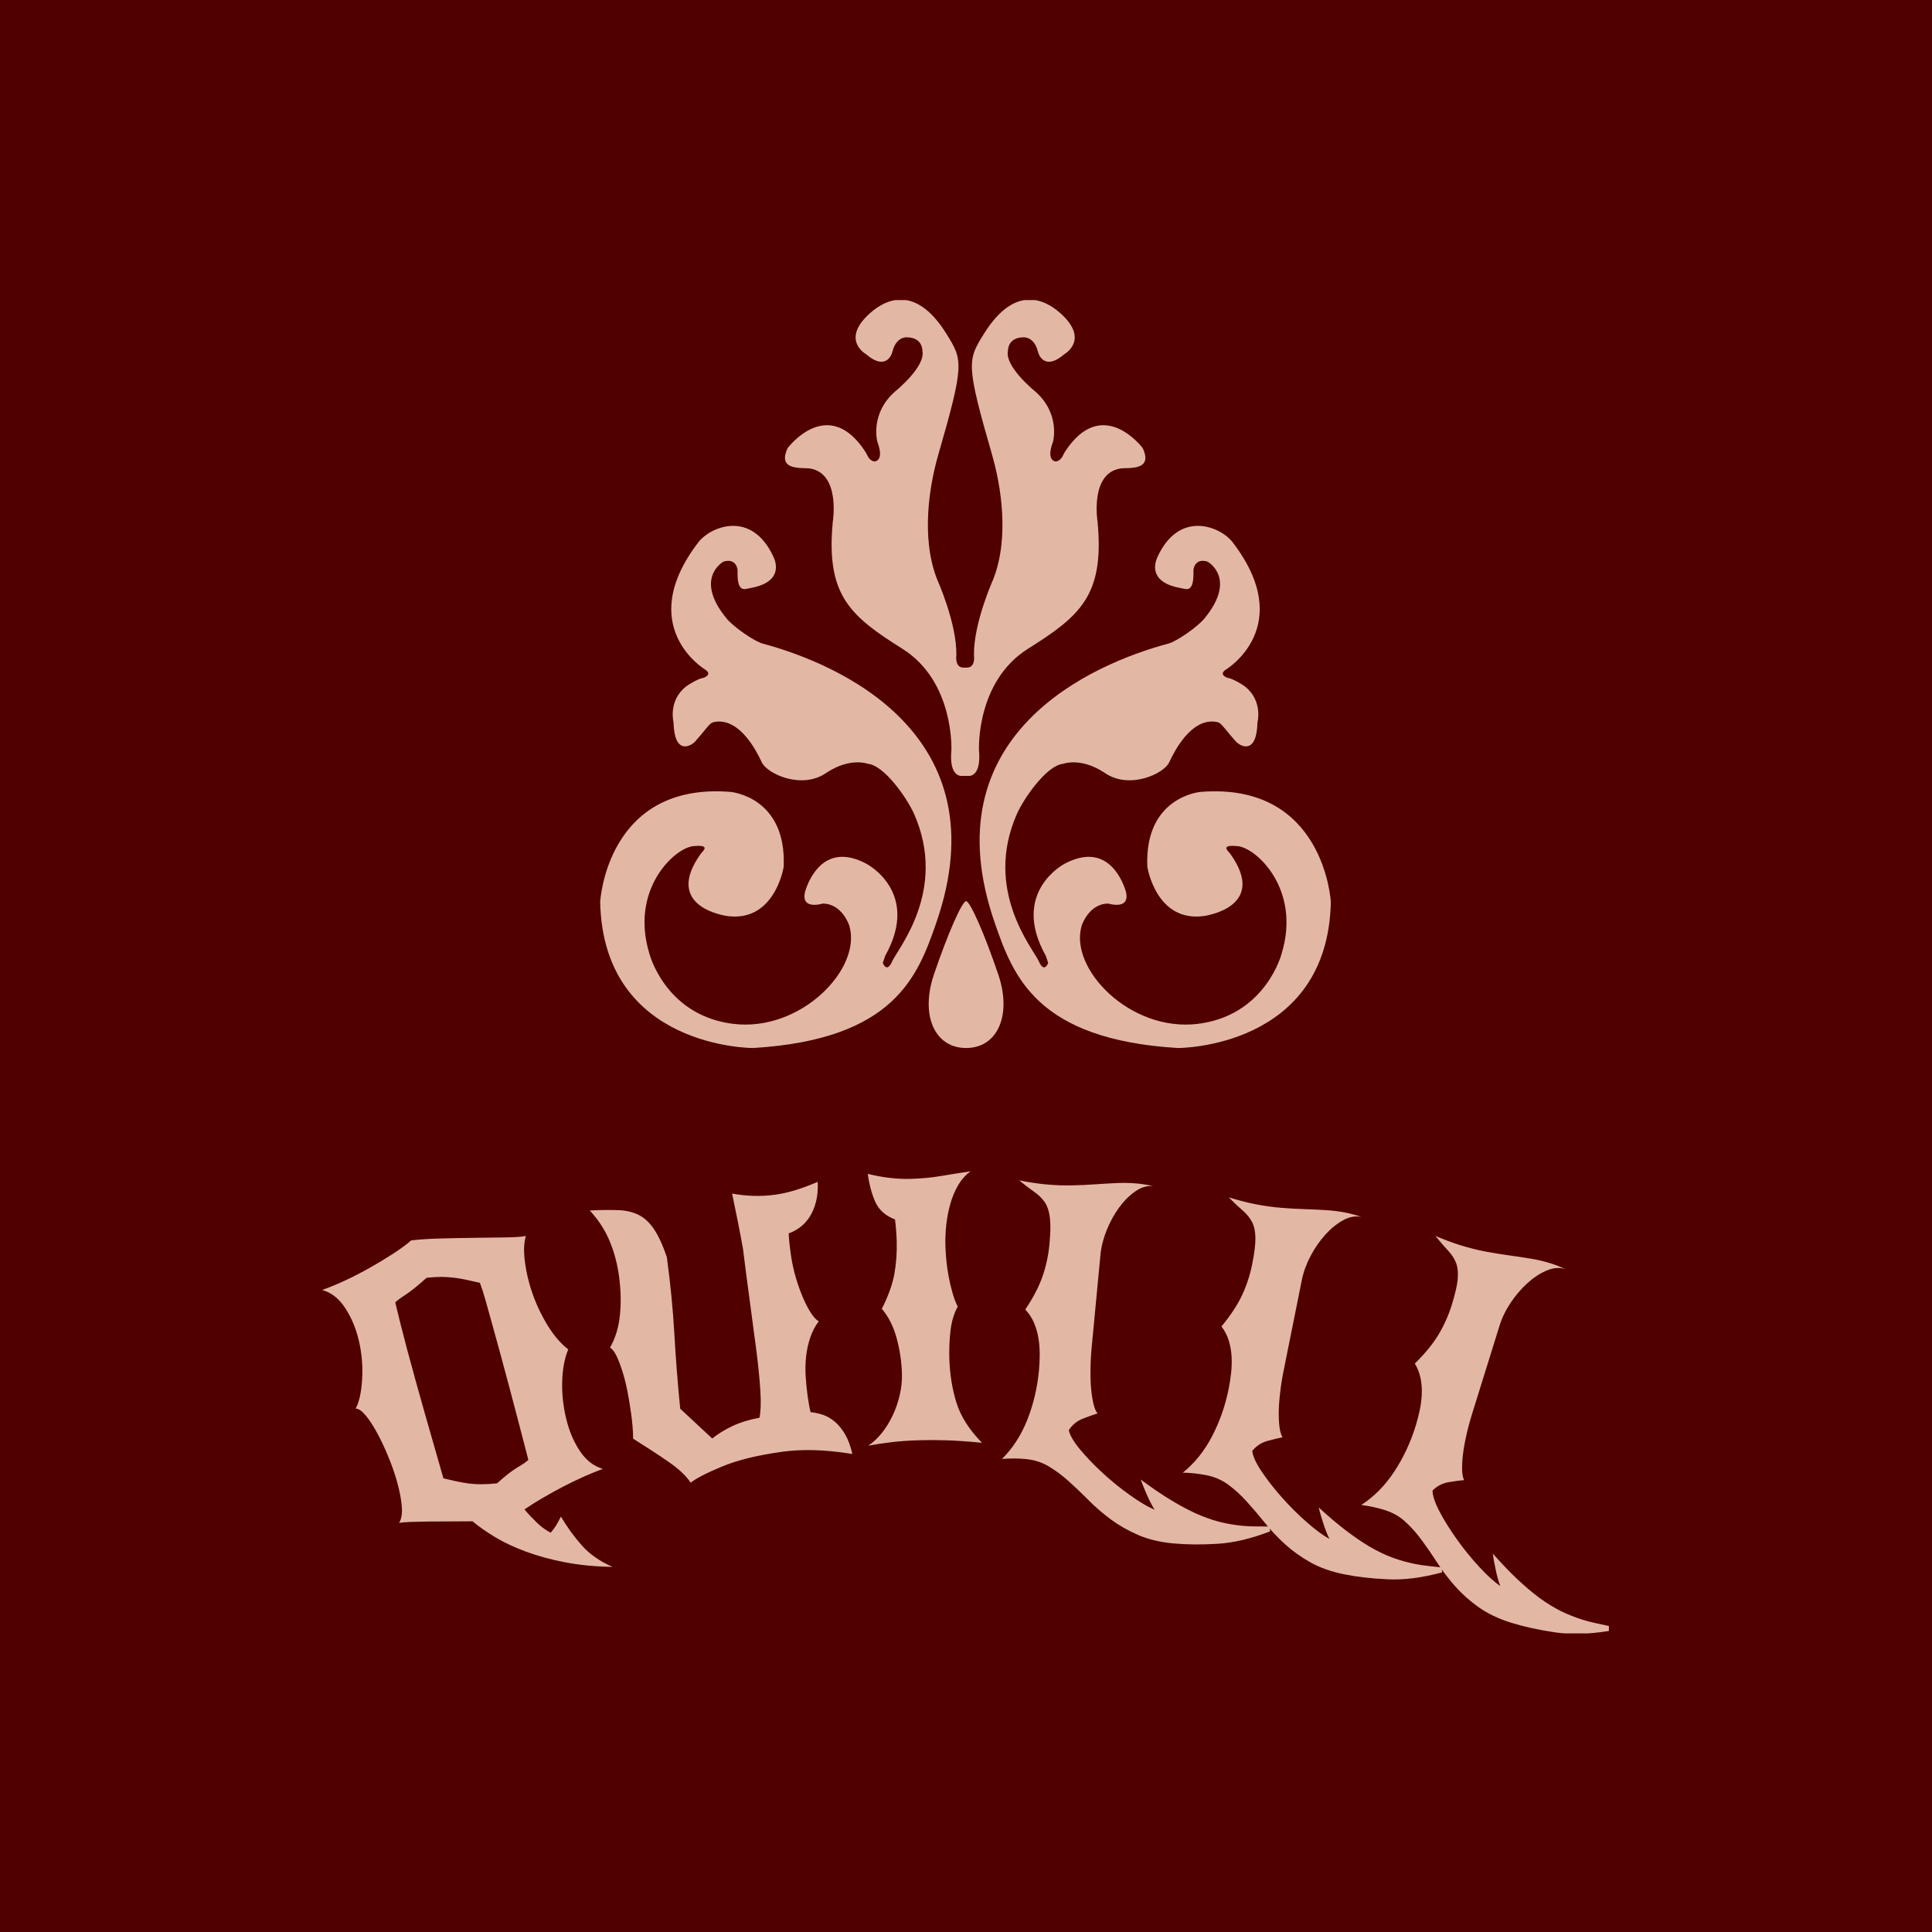 <svg xmlns="http://www.w3.org/2000/svg" version="1.1" xmlns:xlink="http://www.w3.org/1999/xlink" xmlns:svgjs="http://svgjs.dev/svgjs" width="1500" height="1500" viewBox="0 0 1500 1500"><rect width="1500" height="1500" fill="#510000"></rect><g transform="matrix(0.667,0,0,0.667,249.369,232.983)"><svg viewBox="0 0 316 327" data-background-color="#510000" preserveAspectRatio="xMidYMid meet" height="1552" width="1500" xmlns="http://www.w3.org/2000/svg" xmlns:xlink="http://www.w3.org/1999/xlink"><g id="tight-bounds" transform="matrix(1,0,0,1,0.2,-0.1)"><svg viewBox="0 0 315.6 327.2" height="327.2" width="315.6"><g><svg viewBox="0 0 395.52 410.057" height="327.2" width="315.6"><g transform="matrix(1,0,0,1,0,267.903)"><svg viewBox="0 0 395.52 142.154" height="142.154" width="395.52"><g id="textblocktransform"><svg viewBox="0 0 395.52 142.154" height="142.154" width="395.52" id="textblock"><g><svg viewBox="0 0 395.52 142.154" height="142.154" width="395.52"><g transform="matrix(1,0,0,1,0,0)"><svg width="395.52" viewBox="-4.337 -41.306 190.879 68.604" height="142.154" data-palette-color="#e2b8a5"><path d="M0.647-6.106v0c0.319-0.616 0.554-1.346 0.704-2.191 0.155-0.854 0.247-1.762 0.275-2.725 0.036-0.959-0.006-1.947-0.125-2.967-0.118-1.012-0.308-1.987-0.57-2.924v0c-0.448-1.598-1.112-3.043-1.993-4.333-0.887-1.288-1.979-2.108-3.275-2.458v0c1.054-0.365 2.187-0.831 3.399-1.399 1.207-0.56 2.412-1.178 3.614-1.853 1.196-0.674 2.333-1.36 3.411-2.057 1.08-0.69 2.012-1.37 2.794-2.04v0c1.198-0.149 2.642-0.245 4.332-0.289 1.691-0.045 3.374-0.077 5.051-0.097 1.683-0.022 3.225-0.042 4.626-0.06 1.4-0.019 2.398-0.09 2.993-0.216v0c-0.258 0.931-0.325 2.026-0.201 3.286 0.129 1.252 0.374 2.519 0.733 3.804v0c0.545 1.945 1.332 3.815 2.362 5.61 1.021 1.791 2.154 3.166 3.399 4.126v0c-0.564 1.321-0.866 2.988-0.904 5-0.03 2.016 0.231 4.013 0.785 5.99v0c0.448 1.598 1.107 3.023 1.977 4.275 0.878 1.256 1.97 2.075 3.274 2.458v0c-0.879 0.322-1.82 0.707-2.823 1.154-0.997 0.445-2.009 0.933-3.037 1.464-1.033 0.539-2.04 1.094-3.023 1.668-0.982 0.573-1.897 1.148-2.746 1.725v0c0.561 0.667 1.164 1.311 1.809 1.933 0.639 0.624 1.332 1.133 2.079 1.526v0c0.317-0.352 0.591-0.72 0.822-1.103 0.225-0.382 0.458-0.81 0.699-1.286v0c0.932 1.573 1.97 3.003 3.113 4.289 1.151 1.291 2.666 2.348 4.544 3.171v0c-2.638-0.05-5.016-0.284-7.133-0.701-2.124-0.416-4.033-0.94-5.727-1.573-1.692-0.627-3.19-1.329-4.495-2.105-1.298-0.779-2.438-1.574-3.421-2.386v0c-1.117 0.015-2.237 0.021-3.36 0.018-1.129-0.002-2.187 0.004-3.173 0.016-0.986 0.013-1.86 0.033-2.621 0.06-0.761 0.026-1.339 0.077-1.733 0.153v0c0.36-0.592 0.494-1.426 0.4-2.501-0.095-1.081-0.328-2.283-0.698-3.605v0c-0.34-1.213-0.777-2.465-1.312-3.755-0.528-1.292-1.082-2.466-1.662-3.522-0.573-1.058-1.14-1.92-1.701-2.587-0.561-0.667-1.048-0.998-1.462-0.993zM13.66 4.237v0c0.72 0.172 1.378 0.323 1.976 0.453 0.604 0.129 1.204 0.234 1.801 0.316 0.602 0.074 1.242 0.109 1.92 0.106 0.671-0.001 1.424-0.046 2.258-0.134v0c1.26-1.136 2.292-1.937 3.096-2.405 0.804-0.468 1.318-0.83 1.544-1.087v0c-0.872-3.384-1.8-6.931-2.785-10.643-0.985-3.712-1.945-7.237-2.881-10.575v0c-0.243-0.867-0.484-1.727-0.723-2.581-0.237-0.847-0.501-1.663-0.789-2.447v0c-0.726-0.17-1.388-0.321-1.986-0.451-0.597-0.13-1.197-0.232-1.799-0.306-0.602-0.074-1.23-0.116-1.884-0.127-0.658-0.002-1.408 0.041-2.248 0.132v0c-1.254 1.134-2.284 1.966-3.091 2.496-0.809 0.524-1.327 0.912-1.554 1.163v0c0.211 0.876 0.47 1.935 0.777 3.178 0.313 1.242 0.66 2.578 1.04 4.008 0.38 1.431 0.789 2.926 1.225 4.486 0.439 1.566 0.867 3.094 1.285 4.583v0c0.439 1.566 0.921 3.249 1.445 5.048 0.525 1.798 0.982 3.394 1.373 4.787zM65.194-28.98v0c0.161 1.176 0.41 2.333 0.748 3.471 0.337 1.138 0.706 2.161 1.105 3.069 0.401 0.914 0.804 1.67 1.209 2.267 0.411 0.596 0.772 0.968 1.081 1.114v0c-0.553 0.728-0.977 1.54-1.272 2.434-0.301 0.896-0.504 1.825-0.608 2.789-0.105 0.956-0.126 1.932-0.064 2.925 0.062 0.994 0.157 1.957 0.284 2.888v0c0.073 0.535 0.148 1.006 0.223 1.413 0.076 0.407 0.15 0.75 0.222 1.03v0c0.628 0.062 1.248 0.196 1.861 0.401 0.608 0.213 1.189 0.554 1.745 1.023 0.555 0.469 1.061 1.09 1.516 1.862 0.45 0.78 0.808 1.75 1.074 2.911v0c-2.228-0.348-4.165-0.537-5.81-0.568-1.639-0.032-3.139 0.046-4.5 0.232v0c-3.679 0.503-6.671 1.232-8.977 2.186-2.312 0.955-3.877 1.762-4.696 2.419v0c-0.649-1.008-1.757-2.051-3.324-3.129-1.567-1.078-3.304-2.213-5.209-3.405v0c0.004-0.512-0.025-1.117-0.087-1.815-0.063-0.705-0.128-1.308-0.197-1.81v0c-0.165-1.209-0.358-2.373-0.579-3.494-0.226-1.113-0.484-2.114-0.774-3.003-0.283-0.89-0.573-1.634-0.87-2.233-0.303-0.591-0.611-0.976-0.925-1.155v0c0.794-1.38 1.284-2.985 1.471-4.814 0.187-1.829 0.142-3.761-0.136-5.795v0c-0.254-1.856-0.72-3.596-1.4-5.218-0.672-1.617-1.651-3.122-2.939-4.514v0c1.632-0.075 3.032-0.092 4.202-0.049 1.17 0.042 2.184 0.277 3.044 0.704 0.859 0.428 1.618 1.131 2.277 2.111 0.666 0.985 1.302 2.365 1.908 4.139v0c0.533 3.897 0.904 7.668 1.113 11.314 0.203 3.646 0.494 7.374 0.873 11.185v0l4.754 4.427c0.786-0.652 1.765-1.261 2.94-1.826 1.182-0.559 2.537-0.979 4.066-1.262v0c0.195-0.935 0.238-2.27 0.129-4.004-0.109-1.735-0.305-3.709-0.588-5.925-0.284-2.222-0.601-4.618-0.953-7.188-0.351-2.569-0.694-5.197-1.027-7.883v0c-0.462-2.595-1.003-5.343-1.622-8.246v0c2.167 0.397 4.288 0.453 6.361 0.169v0c0.925-0.126 1.895-0.34 2.91-0.64 1.014-0.307 2.158-0.729 3.431-1.266v0c0.046 1.124-0.043 2.119-0.269 2.984-0.231 0.873-0.549 1.619-0.955 2.24-0.406 0.621-0.882 1.13-1.426 1.527-0.544 0.404-1.096 0.698-1.656 0.882v0c0.006 0.289 0.031 0.669 0.075 1.141 0.043 0.465 0.124 1.127 0.241 1.985zM91.859-41.306v0c-0.739 0.528-1.359 1.222-1.862 2.084-0.496 0.861-0.883 1.792-1.162 2.794-0.278 1.002-0.476 2.034-0.592 3.098-0.11 1.07-0.151 2.092-0.124 3.064v0c0.019 0.686 0.067 1.415 0.142 2.187 0.075 0.772 0.188 1.562 0.337 2.372 0.15 0.809 0.335 1.598 0.557 2.365 0.215 0.774 0.479 1.48 0.79 2.118v0c-0.552 0.989-0.909 2.173-1.07 3.552-0.155 1.372-0.213 2.744-0.173 4.117v0c0.065 2.306 0.414 4.487 1.045 6.543 0.638 2.056 1.905 4.048 3.8 5.975v0c-1.96-0.191-3.67-0.313-5.132-0.366-1.462-0.045-2.786-0.051-3.972-0.017v0c-1.626 0.046-3.031 0.139-4.214 0.279-1.19 0.14-2.375 0.317-3.556 0.531v0c0.74-0.488 1.425-1.131 2.056-1.929 0.625-0.791 1.157-1.663 1.597-2.616 0.447-0.946 0.789-1.946 1.025-3.001 0.244-1.054 0.351-2.084 0.323-3.09v0c-0.052-1.839-0.319-3.629-0.802-5.369-0.483-1.734-1.21-3.164-2.182-4.29v0c0.96-1.901 1.581-3.633 1.864-5.195 0.276-1.562 0.391-3.169 0.344-4.822v0c-0.029-1.013-0.113-2.094-0.252-3.244v0c-1.423-0.54-2.405-1.423-2.946-2.648-0.535-1.232-0.897-2.602-1.087-4.111v0c1.195 0.293 2.312 0.495 3.349 0.606 1.03 0.118 2.012 0.163 2.945 0.137v0c1.659-0.047 3.189-0.19 4.589-0.43 1.4-0.24 2.854-0.471 4.363-0.694zM136.155 11.381l0.142 0.717c-2.857 1.102-5.487 1.719-7.89 1.853-2.404 0.14-4.575 0.118-6.513-0.066v0c-1.978-0.188-3.713-0.607-5.204-1.257-1.499-0.651-2.848-1.422-4.05-2.313-1.201-0.891-2.297-1.839-3.286-2.843-0.99-0.998-1.97-1.931-2.939-2.801-0.968-0.875-1.96-1.612-2.974-2.21-1.007-0.605-2.142-0.967-3.403-1.087v0c-1.148-0.109-2.323-0.113-3.524-0.013v0c1.597-1.583 2.849-3.52 3.756-5.811 0.907-2.285 1.482-4.718 1.727-7.299v0c0.072-0.757 0.11-1.543 0.113-2.36 0.003-0.81-0.058-1.613-0.183-2.408-0.126-0.789-0.342-1.549-0.647-2.282-0.312-0.739-0.747-1.407-1.307-2.002v0c1.179-1.77 2.031-3.41 2.556-4.921 0.525-1.51 0.866-3.089 1.022-4.734v0c0.161-1.692 0.185-3.006 0.073-3.941-0.112-0.935-0.355-1.691-0.729-2.269-0.38-0.579-0.884-1.088-1.513-1.53-0.635-0.435-1.406-1.024-2.313-1.766v0c0.677 0.138 1.329 0.253 1.956 0.346 0.627 0.1 1.242 0.178 1.846 0.236v0c1.44 0.137 2.778 0.19 4.013 0.159 1.234-0.023 2.398-0.077 3.491-0.16 1.092-0.077 2.149-0.138 3.171-0.182 1.016-0.051 2.045-0.027 3.087 0.072v0c0.717 0.068 1.485 0.194 2.304 0.38v0c-0.903-0.086-1.788 0.175-2.655 0.782-0.875 0.607-1.677 1.411-2.409 2.413-0.724 0.996-1.336 2.113-1.835 3.352-0.499 1.238-0.807 2.468-0.923 3.689v0l-1.293 13.629c-0.112 1.181-0.172 2.307-0.18 3.378-0.014 1.063 0.019 2.024 0.098 2.883 0.085 0.865 0.205 1.613 0.36 2.244 0.161 0.631 0.356 1.082 0.585 1.351v0c-0.635 0.194-1.376 0.459-2.225 0.793-0.849 0.341-1.529 0.903-2.038 1.685v0c0.151 0.738 0.704 1.687 1.658 2.85 0.962 1.156 2.092 2.331 3.392 3.526 1.3 1.195 2.652 2.291 4.058 3.288 1.411 1.004 2.623 1.719 3.633 2.143v0c-0.413-0.655-0.804-1.409-1.171-2.261-0.375-0.846-0.676-1.588-0.904-2.225v0c1.557 1.159 3.004 2.147 4.339 2.963 1.336 0.816 2.6 1.499 3.794 2.047 1.201 0.543 2.366 0.961 3.497 1.256 1.131 0.288 2.291 0.489 3.479 0.602v0c0.611 0.058 1.241 0.088 1.89 0.088 0.649 0.008 1.338 0.013 2.068 0.016zM161.731 17.457l0.068 0.728c-2.955 0.801-5.635 1.143-8.04 1.028-2.406-0.109-4.563-0.355-6.471-0.739v0c-1.948-0.391-3.63-0.987-5.047-1.788-1.423-0.803-2.686-1.709-3.789-2.719-1.103-1.01-2.094-2.066-2.974-3.168-0.882-1.095-1.76-2.125-2.634-3.089-0.873-0.971-1.783-1.806-2.73-2.506-0.94-0.705-2.03-1.183-3.272-1.432v0c-1.131-0.227-2.299-0.353-3.504-0.377v0c1.752-1.409 3.197-3.207 4.336-5.392 1.138-2.179 1.962-4.539 2.472-7.082v0c0.15-0.745 0.269-1.524 0.357-2.336 0.087-0.805 0.109-1.61 0.067-2.414-0.044-0.798-0.18-1.576-0.408-2.336-0.233-0.768-0.598-1.477-1.093-2.127v0c1.356-1.639 2.373-3.182 3.051-4.63 0.678-1.448 1.18-2.983 1.506-4.603v0c0.335-1.667 0.494-2.971 0.479-3.912-0.015-0.941-0.178-1.719-0.49-2.333-0.319-0.615-0.767-1.174-1.346-1.677-0.587-0.499-1.293-1.164-2.119-1.997v0c0.659 0.207 1.295 0.389 1.91 0.547 0.613 0.164 1.217 0.306 1.812 0.425v0c1.418 0.285 2.743 0.476 3.974 0.574 1.23 0.104 2.393 0.171 3.489 0.2 1.094 0.036 2.152 0.085 3.173 0.148 1.016 0.054 2.037 0.185 3.063 0.391v0c0.706 0.142 1.457 0.347 2.253 0.615v0c-0.889-0.178-1.796-0.011-2.722 0.504-0.933 0.513-1.814 1.23-2.646 2.151-0.823 0.916-1.547 1.964-2.171 3.144-0.625 1.18-1.058 2.372-1.299 3.575v0l-2.695 13.422c-0.234 1.163-0.41 2.277-0.528 3.341-0.124 1.056-0.19 2.015-0.2 2.877-0.005 0.869 0.037 1.626 0.126 2.269 0.095 0.645 0.242 1.113 0.442 1.405v0c-0.651 0.128-1.416 0.314-2.295 0.559-0.88 0.252-1.614 0.74-2.202 1.465v0c0.074 0.749 0.526 1.751 1.355 3.006 0.837 1.249 1.84 2.535 3.01 3.858 1.169 1.323 2.401 2.553 3.696 3.689 1.3 1.145 2.431 1.981 3.393 2.507v0c-0.343-0.695-0.654-1.484-0.932-2.369-0.286-0.88-0.509-1.649-0.669-2.307v0c1.429 1.314 2.766 2.446 4.01 3.396 1.244 0.95 2.431 1.76 3.561 2.428 1.138 0.664 2.254 1.201 3.349 1.611 1.095 0.404 2.228 0.723 3.398 0.957v0c0.601 0.121 1.225 0.215 1.871 0.284 0.645 0.075 1.33 0.151 2.055 0.229zM186.542 26.144l-0.008 0.731c-3.022 0.491-5.723 0.555-8.102 0.191-2.381-0.357-4.502-0.825-6.361-1.403v0c-1.897-0.59-3.509-1.357-4.834-2.3-1.333-0.945-2.495-1.977-3.488-3.096-0.992-1.119-1.87-2.271-2.631-3.458-0.764-1.18-1.531-2.295-2.301-3.345-0.768-1.056-1.586-1.981-2.456-2.775-0.862-0.799-1.897-1.386-3.107-1.763v0c-1.101-0.343-2.25-0.588-3.446-0.737v0c1.888-1.221 3.511-2.859 4.87-4.915 1.357-2.049 2.421-4.312 3.191-6.788v0c0.226-0.726 0.425-1.488 0.596-2.286 0.17-0.792 0.275-1.59 0.316-2.395 0.039-0.798-0.016-1.586-0.164-2.366-0.153-0.788-0.442-1.53-0.867-2.228v0c1.518-1.49 2.689-2.92 3.513-4.29 0.824-1.37 1.482-2.845 1.973-4.423v0c0.505-1.623 0.799-2.904 0.881-3.842 0.082-0.938 0-1.728-0.246-2.37-0.253-0.644-0.642-1.247-1.166-1.808-0.532-0.557-1.166-1.291-1.901-2.204v0c0.634 0.274 1.248 0.521 1.843 0.741 0.593 0.226 1.179 0.43 1.759 0.61v0c1.381 0.43 2.679 0.757 3.894 0.981 1.213 0.231 2.363 0.418 3.449 0.56 1.085 0.149 2.132 0.307 3.141 0.475 1.005 0.159 2.007 0.394 3.006 0.705v0c0.687 0.214 1.413 0.496 2.177 0.845v0c-0.866-0.269-1.786-0.196-2.76 0.22-0.981 0.414-1.932 1.036-2.853 1.866-0.913 0.826-1.742 1.794-2.485 2.903-0.743 1.109-1.297 2.25-1.661 3.421v0l-4.068 13.072c-0.353 1.133-0.643 2.223-0.87 3.269-0.232 1.038-0.398 1.985-0.497 2.841-0.094 0.864-0.131 1.621-0.109 2.27 0.028 0.651 0.126 1.132 0.294 1.442v0c-0.661 0.06-1.441 0.166-2.34 0.319-0.901 0.159-1.682 0.569-2.341 1.23v0c-0.004 0.753 0.342 1.796 1.037 3.13 0.704 1.329 1.568 2.712 2.594 4.148 1.026 1.436 2.124 2.787 3.295 4.052 1.175 1.273 2.213 2.221 3.116 2.844v0c-0.27-0.726-0.497-1.544-0.682-2.453-0.193-0.905-0.336-1.693-0.427-2.364v0c1.286 1.454 2.498 2.718 3.638 3.792 1.139 1.074 2.236 2.002 3.291 2.784 1.064 0.778 2.118 1.427 3.164 1.948 1.048 0.515 2.141 0.949 3.281 1.304v0c0.586 0.182 1.196 0.341 1.831 0.475 0.633 0.141 1.307 0.288 2.021 0.44z" opacity="1" transform="matrix(1,0,0,1,0,0)" fill="#e2b8a5" class="wordmark-text-0" data-fill-palette-color="primary" id="text-0"></path></svg></g></svg></g></svg></g></svg></g><g transform="matrix(1,0,0,1,85.473,0)"><svg viewBox="0 0 224.574 230.006" height="230.006" width="224.574"><g><svg xmlns="http://www.w3.org/2000/svg" xmlns:xlink="http://www.w3.org/1999/xlink" version="1.1" x="0" y="0" viewBox="5 3.911 90 92.177" enable-background="new 0 0 100 100" xml:space="preserve" height="230.006" width="224.574" class="icon-icon-0" data-fill-palette-color="accent" id="icon-0"><g fill="#e2b8a5" data-fill-palette-color="accent"><path d="M74.994 46.271C65.665 48.771 45.471 57.426 53.644 80.796 55.888 87.216 58.74 95.03 76.148 96.088 76.148 96.088 94.617 96.187 95 78.105 95 78.105 94.229 63.296 78.938 64.544 78.938 64.544 72.013 65.121 72.399 73.777 72.399 73.777 73.456 80.606 79.323 79.836 79.323 79.836 87.395 78.826 82.594 72.141 82.399 71.87 81.246 70.987 83.553 71.228 85.862 71.469 91.346 76.568 88.942 84.453 88.942 84.453 87.102 91.714 79.204 93.03 79.024 93.059 78.839 93.086 78.649 93.108 70.282 94.166 62.686 86.281 64.32 80.991 64.32 80.991 65.188 78.298 67.591 78.298 67.591 78.298 70.682 79.262 69.611 76.375 68.918 74.502 66.916 70.893 62.205 73.393 62.205 73.393 55.473 76.858 59.896 84.743L60.185 85.608S59.703 86.952 59.031 85.414C58.359 83.877 52.164 76.671 56.34 67.237 57.188 65.326 59.994 61.278 62.014 61.084 62.014 61.084 64.106 60.266 66.963 62.078 67.045 62.13 67.125 62.184 67.207 62.238 70.189 64.258 74.422 62.333 75.094 60.89S77.742 55.606 80.67 55.888C81.551 55.974 81.416 56.195 83.268 58.293 83.854 58.958 85.864 60.026 85.961 55.986 85.961 55.986 86.664 53.327 84.422 51.56 83.957 51.194 82.692 50.504 82.307 50.504 82.307 50.504 81.053 50.118 82.114 49.445 82.114 49.445 90.866 44.155 82.884 33.768 81.45 31.903 76.368 29.707 73.65 35.595 73.146 36.686 72.837 38.805 76.538 39.442 77.201 39.555 78.17 40.116 78.076 37.23 78.076 37.23 78.17 35.691 79.806 36.172 79.806 36.172 83.529 38.196 79.423 43.192 78.562 44.234 76.014 45.999 74.994 46.271" fill="#e2b8a5" data-fill-palette-color="accent"></path><path d="M49.666 49.229C48.656 49.157 48.873 47.713 48.873 47.713 48.945 43.746 46.492 38.337 46.492 38.337 44.472 33.144 45.577 26.718 46.637 23.045 49.897 11.754 49.666 11.36 47.647 8.114 43.617 1.637 39.695 4.131 37.91 5.878 34.745 8.975 37.765 10.639 37.765 10.639 39.929 12.514 40.813 11.071 41.011 10.278 41.466 8.457 42.742 8.547 42.742 8.547 44.762 8.547 44.689 10.206 44.689 10.206 45.122 12.153 41.371 15.183 41.371 15.183 38.197 17.924 39.135 21.387 39.135 21.387 40.073 23.911 38.743 23.839 38.743 23.839 38.062 23.695 37.904 23.013 37.692 22.685 33.076 15.544 28.1 22.18 28.1 22.18 26.729 25.065 29.921 24.557 30.84 24.705 34.636 25.313 33.653 31.268 33.653 31.268 32.788 40.357 35.817 42.881 42.236 46.92S48.259 59.398 48.259 59.398C47.937 62.932 49.665 62.572 49.665 62.572H50.254S51.982 62.932 51.659 59.398C51.659 59.398 51.263 50.959 57.682 46.92 64.102 42.881 67.131 40.357 66.266 31.268 66.266 31.268 65.283 25.313 69.078 24.705 69.998 24.557 73.189 25.065 71.818 22.18 71.818 22.18 66.841 15.544 62.225 22.685 62.013 23.013 61.855 23.695 61.175 23.839 61.175 23.839 59.845 23.911 60.782 21.387 60.782 21.387 61.72 17.925 58.546 15.183 58.546 15.183 54.796 12.154 55.228 10.206 55.228 10.206 55.157 8.547 57.176 8.547 57.176 8.547 58.452 8.457 58.907 10.278 59.105 11.07 59.989 12.514 62.153 10.639 62.153 10.639 65.173 8.975 62.008 5.878 60.223 4.131 56.301 1.637 52.27 8.114 50.251 11.36 50.021 11.754 53.28 23.045 54.341 26.718 55.444 33.144 53.425 38.337 53.425 38.337 50.973 43.746 51.045 47.713 51.045 47.713 51.262 49.156 50.252 49.229z" fill="#e2b8a5" data-fill-palette-color="accent"></path><path d="M54.041 87.047C55.732 92.039 53.954 96.088 50.072 96.088S44.415 92.039 46.106 87.047C47.796 82.057 49.573 78.008 50.073 78.008S52.35 82.057 54.041 87.047" fill="#e2b8a5" data-fill-palette-color="accent"></path><path d="M25.005 46.271C34.334 48.771 54.527 57.426 46.355 80.796 44.111 87.216 41.259 95.03 23.851 96.088 23.851 96.088 5.383 96.187 5 78.105 5 78.105 5.771 63.296 21.062 64.544 21.062 64.544 27.986 65.121 27.601 73.777 27.601 73.777 26.543 80.606 20.676 79.836 20.676 79.836 12.604 78.826 17.405 72.141 17.598 71.87 18.753 70.987 16.445 71.228 14.136 71.469 8.652 76.568 11.057 84.453 11.057 84.453 12.897 91.714 20.794 93.03 20.975 93.059 21.159 93.086 21.349 93.108 29.716 94.166 37.312 86.281 35.678 80.991 35.678 80.991 34.81 78.298 32.407 78.298 32.407 78.298 29.316 79.262 30.387 76.375 31.081 74.502 33.082 70.893 37.793 73.393 37.793 73.393 44.526 76.858 40.102 84.743L39.814 85.608S40.295 86.952 40.967 85.414C41.639 83.877 47.835 76.671 43.658 67.237 42.81 65.326 40.005 61.278 37.985 61.084 37.985 61.084 35.893 60.266 33.035 62.078 32.954 62.13 32.873 62.184 32.792 62.238 29.81 64.258 25.576 62.333 24.904 60.89S22.256 55.606 19.328 55.888C18.447 55.974 18.582 56.195 16.731 58.293 16.145 58.958 14.134 60.026 14.038 55.986 14.038 55.986 13.335 53.327 15.577 51.56 16.042 51.194 17.306 50.504 17.691 50.504 17.691 50.504 18.945 50.118 17.885 49.445 17.885 49.445 9.132 44.155 17.114 33.768 18.548 31.903 23.631 29.707 26.349 35.595 26.854 36.686 27.162 38.805 23.461 39.442 22.799 39.555 21.829 40.116 21.924 37.23 21.924 37.23 21.829 35.691 20.193 36.172 20.193 36.172 16.469 38.196 20.577 43.192 21.437 44.234 23.985 45.999 25.005 46.271" fill="#e2b8a5" data-fill-palette-color="accent"></path></g></svg></g></svg></g><g></g></svg></g><defs></defs></svg><rect width="315.6" height="327.2" fill="none" stroke="none" visibility="hidden"></rect></g></svg></g></svg>